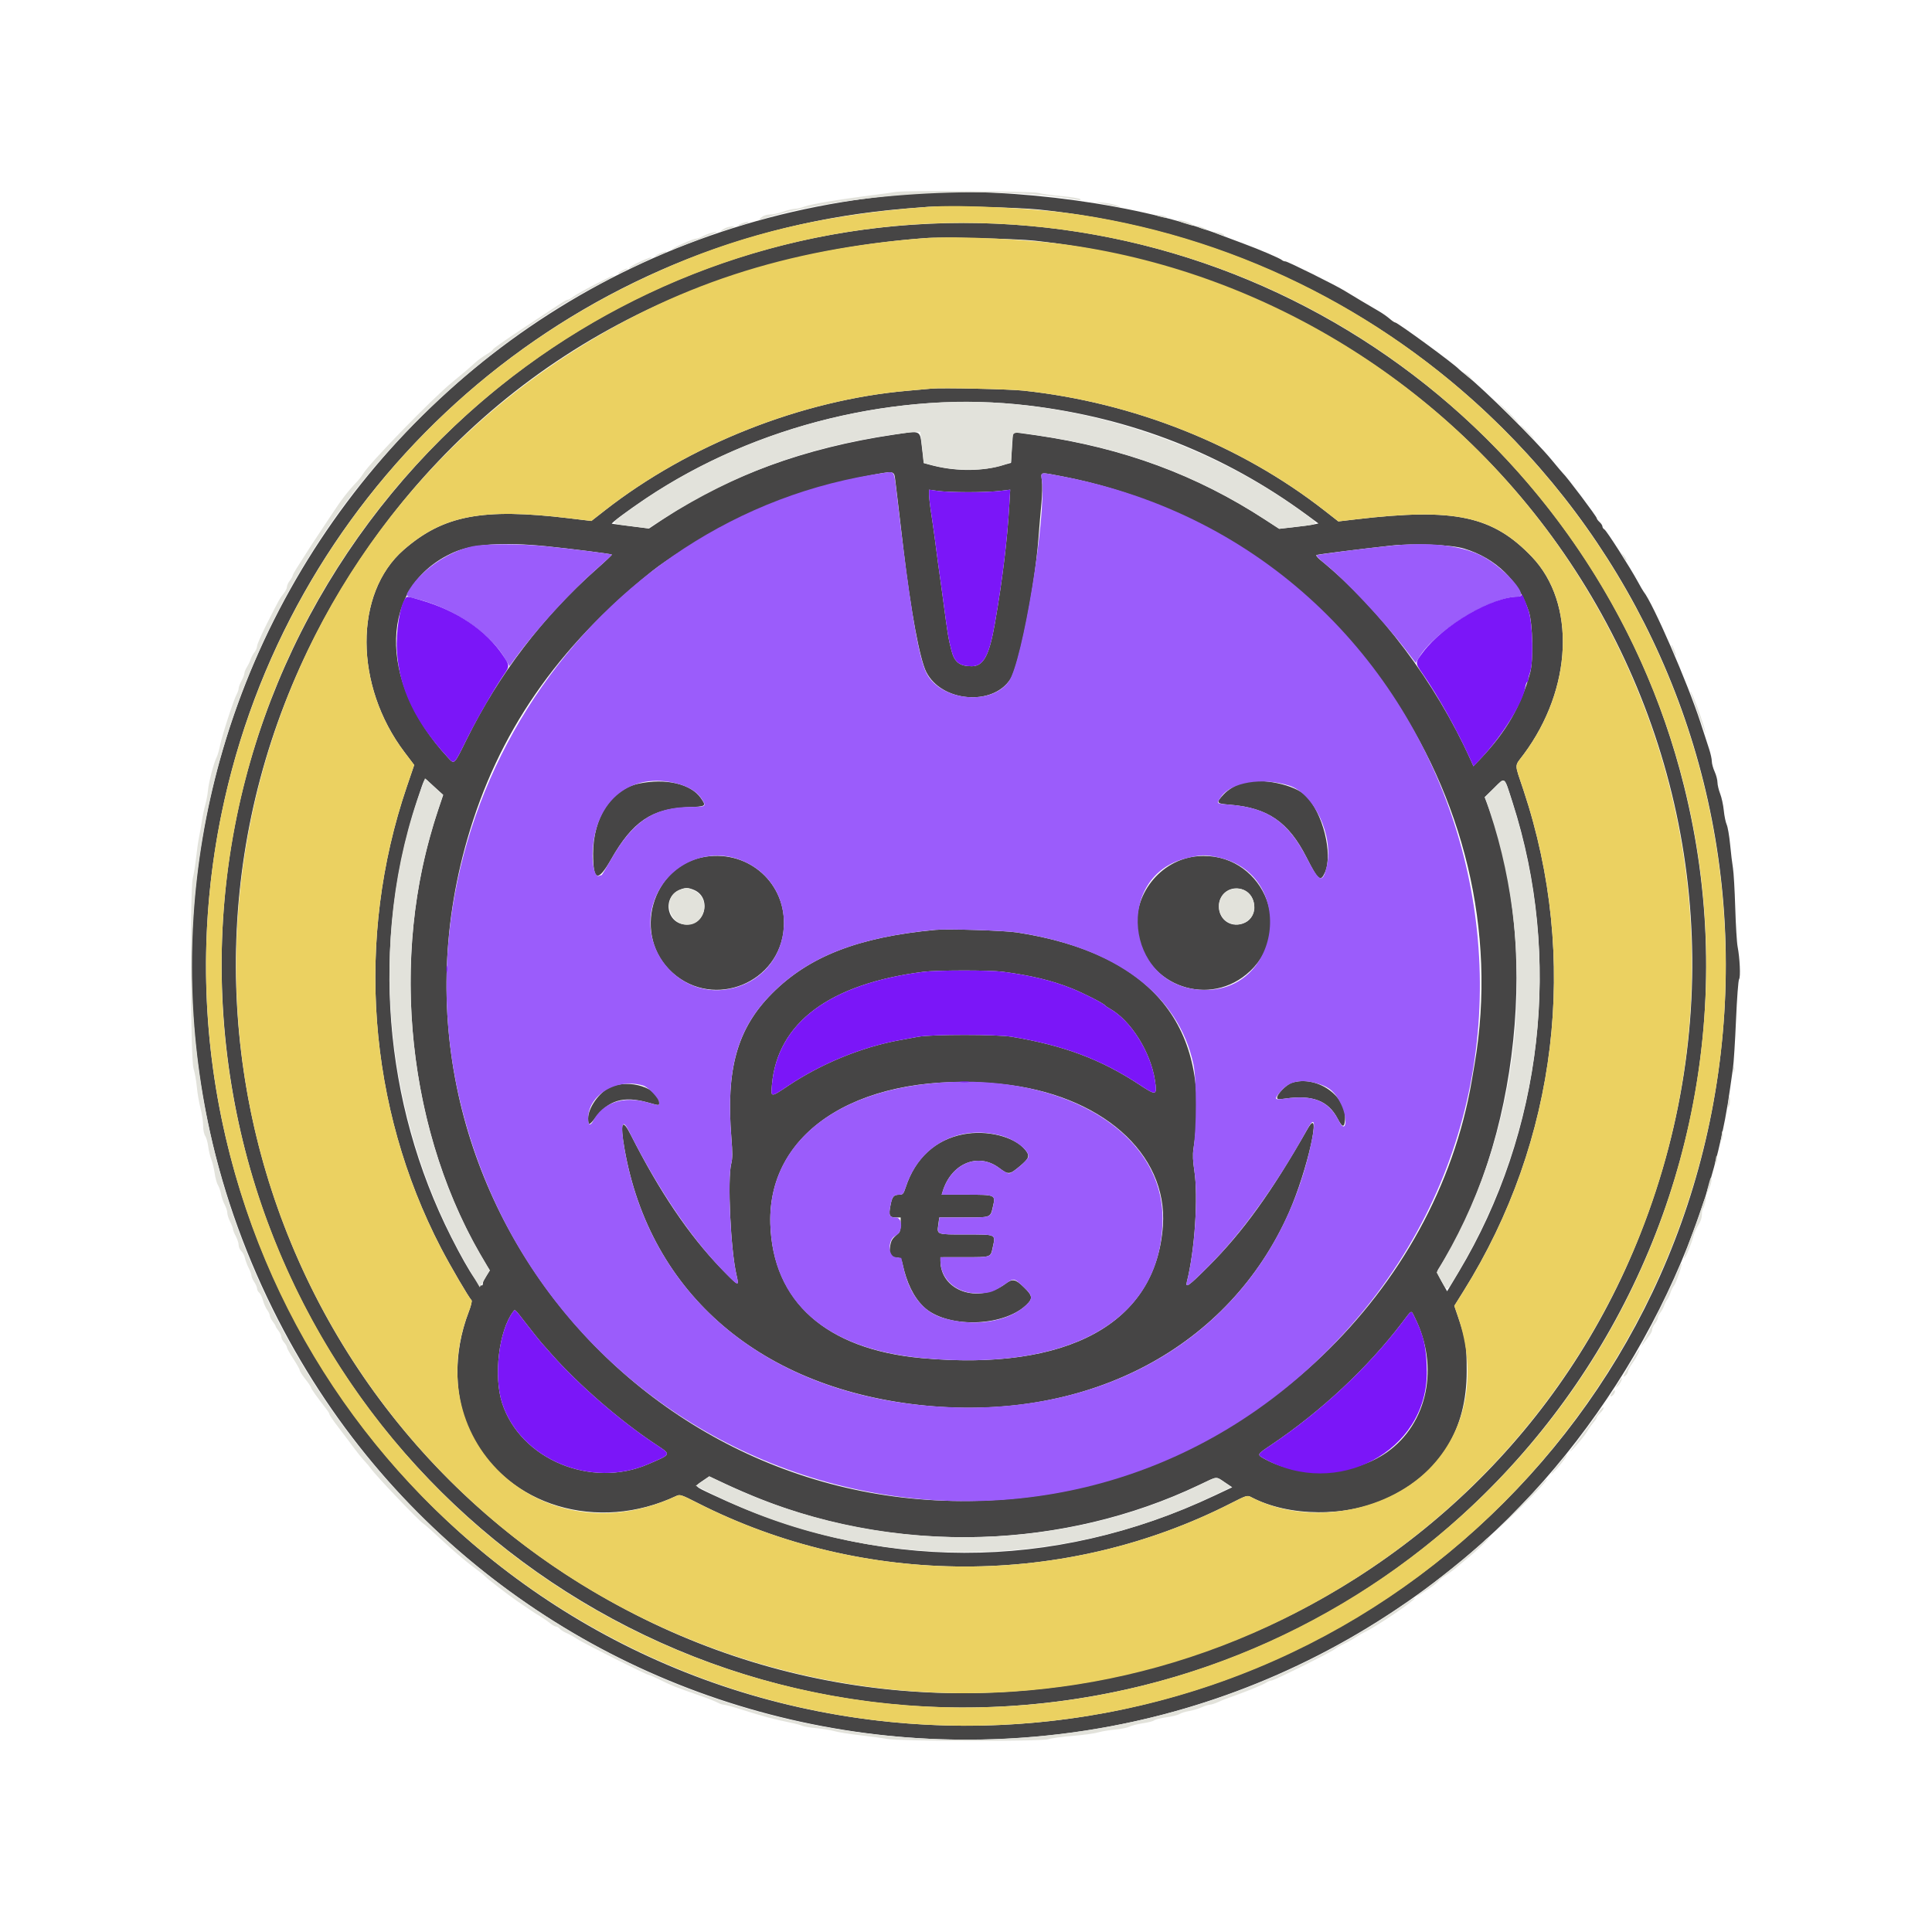 <svg id="svg" version="1.1" xmlns="http://www.w3.org/2000/svg" xmlns:xlink="http://www.w3.org/1999/xlink" width="400" height="400" viewBox="0, 0, 400,400"><g id="svgg"><path id="path0" d="M190.147 40.010 C 75.419 47.907,5.731 168.342,56.473 271.029 C 102.792 364.767,224.916 389.592,304.559 321.460 C 332.769 297.327,353.509 260.104,358.223 225.147 C 358.376 224.015,358.631 222.228,358.790 221.176 C 358.949 220.125,359.234 215.625,359.423 211.176 C 359.611 206.728,359.898 202.926,360.060 202.727 C 360.393 202.320,360.211 198.344,359.753 195.994 C 359.591 195.166,359.371 191.526,359.262 187.906 C 359.154 184.286,358.940 180.596,358.787 179.706 C 358.635 178.816,358.372 176.632,358.203 174.853 C 358.034 173.074,357.715 171.221,357.495 170.735 C 357.275 170.250,357.003 168.926,356.892 167.794 C 356.780 166.662,356.441 165.102,356.138 164.327 C 355.836 163.553,355.585 162.494,355.582 161.974 C 355.578 161.455,355.314 160.452,354.994 159.747 C 354.674 159.042,354.412 158.083,354.412 157.616 C 354.412 157.149,354.161 156.005,353.854 155.075 C 353.548 154.144,352.740 151.662,352.059 149.559 C 349.434 141.457,342.239 124.908,340.294 122.500 C 340.163 122.338,339.625 121.412,339.098 120.441 C 337.499 117.493,332.626 109.868,332.181 109.618 C 331.952 109.488,331.765 109.211,331.765 109.002 C 331.765 108.792,331.500 108.381,331.176 108.088 C 330.853 107.795,330.588 107.438,330.588 107.295 C 330.588 106.950,324.304 98.599,323.549 97.941 C 323.456 97.860,322.395 96.603,321.191 95.147 C 317.868 91.129,307.323 80.675,303.676 77.784 C 302.868 77.142,302.140 76.539,302.059 76.442 C 301.268 75.497,289.353 66.765,288.855 66.765 C 288.709 66.765,288.183 66.408,287.686 65.971 C 287.188 65.535,286.194 64.840,285.475 64.427 C 283.730 63.424,279.842 61.107,278.382 60.201 C 276.523 59.046,266.595 54.118,266.128 54.118 C 265.896 54.118,265.580 54.000,265.426 53.856 C 265.025 53.481,260.724 51.638,257.404 50.418 C 255.839 49.844,253.765 49.066,252.794 48.690 C 236.574 42.405,209.615 38.670,190.147 40.010 M215.000 43.375 C 304.887 52.626,368.340 133.306,355.712 222.290 C 343.529 308.136,263.763 367.924,177.710 355.712 C 88.220 343.012,27.655 256.897,45.901 168.298 C 59.276 103.350,112.119 53.633,177.710 44.285 C 182.097 43.660,185.838 43.281,192.206 42.817 C 195.635 42.568,210.748 42.937,215.000 43.375 M189.118 46.508 C 101.371 52.406,36.172 131.504,47.082 218.824 C 57.597 302.980,134.461 362.834,218.529 352.330 C 309.921 340.910,370.866 252.115,348.657 162.736 C 330.735 90.609,263.352 41.519,189.118 46.508 M214.265 49.835 C 314.708 60.837,376.372 161.869,339.676 255.315 C 307.698 336.746,211.763 373.871,133.314 335.171 C 51.267 294.696,23.646 192.229,74.281 116.176 C 100.693 76.507,141.928 53.002,191.618 49.291 C 194.973 49.040,210.390 49.411,214.265 49.835 M192.794 80.466 C 192.147 80.529,189.971 80.723,187.959 80.898 C 166.033 82.802,142.704 92.019,125.221 105.685 L 122.440 107.859 117.764 107.297 C 99.860 105.145,91.783 106.689,83.589 113.829 C 73.252 122.835,73.326 141.972,83.750 155.735 L 85.755 158.382 84.205 162.941 C 73.525 194.354,76.109 229.119,91.299 258.382 C 93.225 262.093,97.026 268.594,97.633 269.215 C 97.764 269.350,97.506 270.408,97.060 271.568 C 93.732 280.223,93.939 289.690,97.616 296.995 C 105.069 311.799,123.736 317.392,140.049 309.709 C 140.769 309.370,141.119 309.485,144.314 311.113 C 178.859 328.706,220.542 328.742,254.911 311.206 C 258.069 309.595,258.238 309.544,259.028 309.959 C 266.874 314.076,278.803 314.149,287.309 310.132 C 298.131 305.020,303.693 296.074,303.665 283.824 C 303.652 278.381,303.496 277.407,301.863 272.608 L 301.099 270.364 303.007 267.314 C 322.490 236.184,327.011 198.398,315.420 163.587 C 313.504 157.833,313.498 158.818,315.464 156.176 C 325.582 142.576,326.318 124.870,317.164 115.288 C 309.066 106.811,301.156 105.119,280.825 107.513 L 277.091 107.952 274.250 105.731 C 256.853 92.132,234.781 83.333,211.912 80.879 C 208.925 80.558,194.945 80.256,192.794 80.466 M212.941 83.958 C 234.259 86.498,253.430 94.031,270.532 106.587 L 272.975 108.381 272.002 108.583 C 271.467 108.694,269.640 108.945,267.941 109.140 L 264.853 109.494 261.828 107.529 C 247.658 98.324,232.630 92.780,214.718 90.148 C 212.055 89.757,209.838 89.475,209.792 89.522 C 209.745 89.569,209.620 91.010,209.516 92.724 L 209.325 95.841 206.942 96.487 C 202.581 97.668,197.251 97.554,192.322 96.175 L 191.262 95.878 190.893 92.771 C 190.443 88.973,190.791 89.143,185.178 89.973 C 166.545 92.727,150.638 98.563,137.081 107.616 L 134.376 109.423 130.644 108.958 C 128.591 108.702,126.807 108.467,126.679 108.434 C 126.414 108.366,130.182 105.557,133.676 103.219 C 156.542 87.915,186.023 80.751,212.941 83.958 M185.352 99.416 C 185.465 100.303,185.696 102.221,185.866 103.676 C 186.167 106.260,186.478 108.904,187.045 113.676 C 188.573 126.557,190.412 136.449,191.779 139.142 C 194.936 145.357,205.556 146.248,209.188 140.602 C 210.990 137.801,214.230 121.605,214.986 111.618 C 215.170 109.191,215.454 105.832,215.618 104.154 C 215.781 102.475,215.826 100.390,215.718 99.521 C 215.483 97.639,215.141 97.708,220.012 98.647 C 276.132 109.464,314.796 164.642,305.292 220.350 C 305.131 221.290,304.870 222.820,304.711 223.750 C 297.249 267.340,259.578 303.360,214.853 309.672 C 137.651 320.566,75.226 248.751,96.738 173.788 C 103.046 151.803,115.299 134.035,135.058 118.216 C 138.080 115.797,144.747 111.631,150.924 108.302 C 158.214 104.373,169.791 100.414,179.412 98.560 C 185.311 97.423,185.095 97.392,185.352 99.416 M200.441 101.901 C 202.868 101.903,205.820 101.787,207.002 101.643 L 209.151 101.383 208.975 104.442 C 208.558 111.731,207.570 119.893,206.025 128.824 C 204.836 135.701,203.644 137.941,201.176 137.941 C 198.693 137.941,197.610 137.105,196.994 134.713 C 196.343 132.185,196.198 131.306,195.295 124.412 C 195.157 123.360,194.892 121.441,194.706 120.147 C 194.357 117.719,194.082 115.681,193.557 111.618 C 193.390 110.324,193.051 107.953,192.803 106.349 C 192.555 104.746,192.353 102.973,192.353 102.410 L 192.353 101.387 194.191 101.643 C 195.202 101.783,198.015 101.900,200.441 101.901 M113.088 113.092 C 118.199 113.606,126.528 114.665,126.684 114.821 C 126.742 114.879,125.361 116.188,123.616 117.729 C 112.415 127.615,103.269 139.599,96.578 153.159 C 93.982 158.418,94.096 158.308,92.754 156.863 C 77.953 140.918,78.507 121.161,93.946 114.359 C 97.890 112.622,104.236 112.202,113.088 113.092 M303.127 113.579 C 309.685 115.564,314.438 120.188,316.529 126.618 C 317.342 129.118,317.507 136.690,316.805 139.265 C 314.928 146.146,311.837 151.521,306.583 157.038 L 305.062 158.634 304.407 157.185 C 297.234 141.332,285.683 125.971,273.430 115.987 C 272.809 115.481,272.411 115.000,272.547 114.917 C 272.767 114.783,281.208 113.716,287.941 112.971 C 292.692 112.445,300.400 112.754,303.127 113.579 M90.665 163.574 L 91.772 164.570 90.726 167.652 C 80.369 198.189,84.317 235.117,100.815 262.026 L 101.426 263.023 100.713 264.153 C 100.321 264.774,100.000 265.401,100.000 265.546 C 100.000 267.708,97.369 263.942,93.412 256.116 C 79.324 228.256,76.746 195.319,86.344 165.833 C 88.019 160.691,87.843 160.977,88.782 161.853 C 89.209 162.252,90.057 163.026,90.665 163.574 M313.175 166.176 C 323.526 198.352,319.397 234.346,302.032 263.308 L 299.608 267.352 298.502 265.367 C 297.520 263.604,297.441 263.314,297.790 262.770 C 314.635 236.571,318.950 194.890,307.795 166.127 L 307.377 165.048 309.348 163.125 C 311.700 160.830,311.370 160.567,313.175 166.176 M132.206 162.254 C 126.558 163.464,122.794 169.272,122.794 176.778 C 122.794 182.439,123.781 182.730,126.541 177.882 C 130.972 170.100,134.922 167.425,142.426 167.125 C 146.241 166.972,146.287 166.939,145.094 165.218 C 143.057 162.278,137.769 161.062,132.206 162.254 M257.500 162.021 C 256.035 162.412,254.318 163.421,253.351 164.460 C 251.694 166.241,251.778 166.379,254.654 166.608 C 262.472 167.232,266.783 170.196,270.487 177.493 C 272.920 182.286,273.405 182.685,274.314 180.642 C 276.014 176.822,273.877 168.255,270.346 164.734 C 268.069 162.463,261.249 161.023,257.500 162.021 M146.124 177.368 C 134.900 179.066,130.713 193.826,139.293 201.446 C 147.869 209.061,161.549 203.448,162.281 192.014 C 162.859 182.990,155.150 176.003,146.124 177.368 M247.941 177.273 C 240.188 177.938,234.338 185.410,235.536 193.119 C 237.272 204.282,250.617 208.828,258.829 201.052 C 268.334 192.053,261.052 176.148,247.941 177.273 M143.679 184.247 C 147.117 185.683,146.327 190.967,142.612 191.385 C 138.183 191.884,136.730 185.810,140.883 184.154 C 141.918 183.741,142.517 183.761,143.679 184.247 M257.503 184.247 C 260.279 185.407,260.445 189.752,257.763 191.025 C 255.094 192.291,252.353 190.579,252.353 187.647 C 252.353 184.900,254.955 183.182,257.503 184.247 M193.676 192.521 C 177.709 194.017,167.484 197.997,159.830 205.695 C 152.632 212.934,150.264 221.360,151.427 235.588 C 151.673 238.590,151.667 239.882,151.405 240.882 C 150.579 244.038,151.268 258.803,152.483 263.968 C 153.069 266.460,152.961 266.415,149.309 262.633 C 142.647 255.735,136.571 246.745,130.588 234.935 C 128.788 231.381,128.338 232.362,129.286 237.778 C 134.575 268.020,157.736 287.762,191.756 291.030 C 225.611 294.281,254.548 278.869,266.859 251.029 C 270.702 242.339,273.842 228.227,270.705 233.743 C 263.265 246.828,257.363 255.018,250.251 262.132 C 246.102 266.282,245.362 266.812,245.731 265.368 C 247.355 259.009,248.107 247.776,247.271 242.353 C 246.977 240.445,246.919 239.046,247.087 237.941 C 250.953 212.584,238.612 197.410,210.588 193.060 C 207.946 192.650,196.274 192.278,193.676 192.521 M207.562 201.181 C 213.438 201.945,217.762 202.989,221.874 204.634 C 224.387 205.640,228.476 207.726,228.814 208.175 C 228.900 208.289,229.344 208.591,229.800 208.846 C 234.108 211.257,238.228 217.806,239.114 223.653 C 239.601 226.866,239.446 226.908,235.866 224.548 C 227.948 219.327,220.240 216.442,209.412 214.645 C 206.402 214.145,192.882 214.147,190.147 214.647 C 189.015 214.854,187.294 215.167,186.324 215.343 C 178.477 216.765,170.133 220.167,163.280 224.736 C 159.472 227.275,159.578 227.282,159.829 224.509 C 160.988 211.717,171.775 203.697,191.176 201.201 C 193.944 200.845,204.878 200.831,207.562 201.181 M207.320 224.434 C 227.892 226.548,241.808 238.755,240.764 253.770 C 239.358 273.989,221.106 283.982,190.713 281.174 C 171.057 279.357,159.964 269.480,159.486 253.371 C 158.901 233.672,178.985 221.522,207.320 224.434 M267.421 224.192 C 266.362 224.531,264.412 226.499,264.412 227.228 C 264.412 227.622,264.660 227.654,266.103 227.448 C 271.751 226.640,275.000 227.888,276.945 231.609 C 277.933 233.499,278.346 233.543,278.475 231.772 C 278.833 226.854,272.552 222.547,267.421 224.192 M126.312 225.108 C 124.020 226.175,121.765 229.375,121.765 231.559 C 121.765 233.056,122.026 233.044,123.195 231.494 C 125.996 227.784,129.078 226.859,134.046 228.235 C 136.615 228.947,136.471 228.944,136.471 228.288 C 136.471 225.268,130.190 223.302,126.312 225.108 M199.486 234.834 C 193.685 235.932,189.493 239.776,187.517 245.809 C 187.076 247.157,186.912 247.354,186.226 247.357 C 185.020 247.364,184.736 247.691,184.376 249.486 C 183.946 251.627,184.123 252.059,185.432 252.059 L 186.471 252.059 186.471 253.518 C 186.471 254.487,186.316 255.104,186.008 255.356 C 184.677 256.449,184.462 256.803,184.265 258.231 C 184.024 259.982,184.170 260.216,185.579 260.347 C 186.506 260.433,186.622 260.548,186.852 261.618 C 187.703 265.579,189.143 268.531,191.198 270.526 C 195.804 275.000,207.567 274.818,212.466 270.198 C 213.890 268.855,213.815 268.275,211.985 266.503 C 210.231 264.803,209.648 264.688,208.219 265.758 C 202.528 270.017,194.706 267.274,194.706 261.018 L 194.706 260.294 199.632 260.290 C 205.299 260.284,205.071 260.365,205.543 258.212 C 206.138 255.492,206.342 255.588,199.986 255.588 C 193.814 255.588,193.974 255.646,194.267 253.516 L 194.467 252.059 199.550 252.059 C 205.258 252.059,205.024 252.148,205.581 249.773 C 206.147 247.355,206.142 247.353,200.091 247.353 L 194.960 247.353 195.162 246.691 C 196.943 240.860,202.505 238.537,206.856 241.806 C 208.788 243.258,209.003 243.240,211.151 241.445 C 213.138 239.785,213.290 239.283,212.201 237.989 C 209.939 235.300,204.350 233.914,199.486 234.834 M109.058 274.191 C 110.344 275.849,111.689 277.537,112.046 277.941 C 112.403 278.346,113.399 279.471,114.260 280.441 C 119.852 286.751,128.510 294.250,135.662 298.976 C 139.054 301.218,139.125 301.017,134.180 303.150 C 122.400 308.231,107.812 302.162,103.988 290.588 C 102.134 284.977,103.270 275.461,106.262 271.544 C 106.653 271.032,106.482 270.869,109.058 274.191 M292.892 272.721 C 298.044 282.916,295.602 294.740,287.115 300.694 C 280.131 305.592,269.120 306.150,261.691 301.981 C 260.211 301.151,260.211 301.151,263.219 299.129 C 273.488 292.224,283.177 283.173,290.260 273.869 C 292.408 271.047,292.112 271.176,292.892 272.721 M157.630 310.432 C 186.465 321.840,220.291 320.736,248.205 307.475 C 252.176 305.588,251.717 305.637,253.600 306.904 L 255.117 307.927 251.603 309.585 C 217.839 325.518,181.452 325.458,147.426 309.415 C 143.620 307.620,143.729 307.779,145.484 306.577 L 146.831 305.654 150.237 307.254 C 152.110 308.134,155.437 309.565,157.630 310.432 " stroke="none" fill="#464545" fill-rule="evenodd"></path><path id="path1" d="M192.206 42.817 C 168.580 44.538,150.633 49.140,131.617 58.355 C 66.658 89.831,31.378 161.180,45.901 231.702 C 62.665 313.103,139.902 367.404,222.290 355.712 C 308.136 343.529,367.924 263.763,355.712 177.710 C 345.982 109.152,292.065 54.793,223.529 44.444 C 214.797 43.125,199.142 42.312,192.206 42.817 M209.265 46.478 C 305.078 52.822,371.768 143.960,348.657 236.970 C 329.940 312.296,257.596 361.952,180.588 352.330 C 89.197 340.910,28.252 252.115,50.461 162.736 C 68.309 90.907,135.655 41.603,209.265 46.478 M191.618 49.291 C 162.850 51.439,139.430 59.124,117.059 73.757 C 47.474 119.272,27.937 212.750,73.463 282.353 C 115.035 345.911,197.904 368.667,265.804 335.171 C 347.851 294.696,375.472 192.229,324.836 116.176 C 301.321 80.857,263.327 56.776,221.618 50.754 C 213.214 49.540,198.129 48.805,191.618 49.291 M211.912 80.879 C 234.781 83.333,256.853 92.132,274.250 105.731 L 277.091 107.952 280.825 107.513 C 301.156 105.119,309.066 106.811,317.164 115.288 C 326.318 124.870,325.582 142.576,315.464 156.176 C 313.498 158.818,313.504 157.833,315.420 163.587 C 327.011 198.398,322.490 236.184,303.007 267.314 L 301.099 270.364 301.863 272.608 C 305.917 284.524,303.633 296.378,295.767 304.244 C 286.645 313.366,270.350 315.900,259.028 309.959 C 258.238 309.544,258.069 309.595,254.911 311.206 C 220.542 328.742,178.859 328.706,144.314 311.113 C 141.119 309.485,140.769 309.370,140.049 309.709 C 113.006 322.445,86.528 298.953,97.060 271.568 C 97.506 270.408,97.764 269.350,97.633 269.215 C 97.026 268.594,93.225 262.093,91.299 258.382 C 76.109 229.119,73.525 194.354,84.205 162.941 L 85.755 158.382 83.750 155.735 C 73.326 141.972,73.252 122.835,83.589 113.829 C 91.783 106.689,99.860 105.145,117.764 107.297 L 122.440 107.859 125.221 105.685 C 142.704 92.019,166.033 82.802,187.959 80.898 C 189.971 80.723,192.147 80.529,192.794 80.466 C 194.945 80.256,208.925 80.558,211.912 80.879 " stroke="none" fill="#ebd161" fill-rule="evenodd"></path><path id="path2" d="M183.382 97.852 C 121.951 106.374,80.094 169.465,95.737 229.961 C 116.504 310.276,216.326 338.027,274.728 279.720 C 335.715 218.833,303.896 114.344,219.559 98.548 C 215.206 97.733,215.477 97.674,215.704 99.384 C 216.685 106.777,211.687 137.177,208.846 141.099 C 205.038 146.356,194.170 144.982,191.611 138.921 C 189.951 134.990,188.284 124.706,185.661 102.210 C 185.109 97.476,185.175 97.603,183.382 97.852 M97.875 113.096 C 93.103 114.046,87.448 117.832,84.951 121.749 C 83.859 123.463,83.817 123.382,86.103 123.956 C 94.141 125.972,101.576 131.054,104.806 136.740 L 105.482 137.931 106.931 135.951 C 111.225 130.079,118.033 122.642,123.616 117.724 C 125.361 116.186,126.742 114.879,126.684 114.821 C 126.526 114.663,118.161 113.611,112.974 113.096 C 107.530 112.556,100.588 112.556,97.875 113.096 M288.382 112.948 C 282.977 113.480,272.787 114.781,272.583 114.966 C 272.467 115.071,273.192 115.816,274.194 116.622 C 278.563 120.138,286.504 128.587,291.072 134.582 L 293.107 137.252 293.833 136.052 C 297.170 130.539,308.639 123.529,314.326 123.529 C 316.579 123.529,312.087 118.206,307.569 115.521 C 303.391 113.040,296.648 112.135,288.382 112.948 M140.159 162.221 C 142.468 162.822,144.234 163.887,145.143 165.226 C 146.320 166.957,146.214 167.059,143.250 167.059 C 135.467 167.059,131.098 169.897,126.520 177.925 C 125.500 179.713,124.619 181.176,124.562 181.176 C 124.506 181.176,124.265 181.251,124.026 181.343 C 123.175 181.670,122.548 179.161,122.717 176.103 C 123.296 165.633,130.683 159.754,140.159 162.221 M266.891 162.647 C 272.028 164.272,276.139 173.005,274.714 179.265 C 273.860 183.016,273.205 182.756,270.545 177.609 C 266.670 170.112,262.509 167.235,254.632 166.607 C 251.727 166.375,251.798 166.438,252.806 164.982 C 254.918 161.935,261.297 160.878,266.891 162.647 M153.156 177.992 C 165.992 182.794,165.095 201.113,151.855 204.561 C 140.537 207.509,130.883 195.468,136.108 184.922 C 139.262 178.558,146.646 175.556,153.156 177.992 M252.097 177.482 C 268.804 181.024,265.227 206.299,248.216 204.907 C 232.940 203.658,230.783 181.320,245.588 177.696 C 248.615 176.955,249.477 176.927,252.097 177.482 M210.588 193.052 C 231.003 196.176,243.990 205.894,247.088 220.365 C 247.760 223.503,247.760 233.531,247.087 237.941 C 246.919 239.046,246.977 240.444,247.272 242.353 C 248.114 247.817,247.368 258.957,245.731 265.368 C 245.356 266.837,246.143 266.265,250.395 261.981 C 257.293 255.031,264.451 245.059,270.767 233.603 C 272.353 230.726,272.461 232.704,271.041 238.602 C 263.004 271.958,234.391 292.534,197.647 291.380 C 160.883 290.227,134.820 269.798,129.283 237.794 C 128.438 232.909,128.792 231.361,130.139 234.049 C 136.561 246.865,143.892 257.511,151.136 264.541 C 152.927 266.279,153.018 266.241,152.479 263.968 C 151.266 258.851,150.573 244.074,151.396 240.882 C 151.651 239.896,151.657 238.547,151.422 235.588 C 150.280 221.224,152.604 212.963,159.830 205.695 C 167.431 198.050,177.539 194.083,193.382 192.527 C 195.915 192.278,207.927 192.645,210.588 193.052 M273.024 224.413 C 275.317 225.122,276.494 226.198,277.683 228.676 C 279.100 231.633,278.684 234.975,277.250 232.146 C 275.103 227.908,271.986 226.616,265.956 227.464 C 263.764 227.773,263.699 227.617,265.277 225.824 C 267.085 223.770,269.511 223.328,273.024 224.413 M133.155 224.753 C 134.237 225.081,136.471 227.455,136.471 228.277 C 136.471 228.945,136.618 228.948,134.046 228.235 C 128.988 226.834,124.765 228.295,122.755 232.142 C 122.217 233.173,121.765 232.921,121.765 231.591 C 121.765 226.688,127.729 223.108,133.155 224.753 M191.570 224.439 C 171.249 226.808,159.024 237.831,159.486 253.371 C 159.970 269.699,171.021 279.374,191.278 281.208 C 221.881 283.979,240.502 273.162,240.697 252.500 C 240.872 233.876,218.795 221.266,191.570 224.439 M207.235 235.115 C 210.031 235.854,212.941 238.052,212.941 239.424 C 212.941 240.075,209.627 242.941,208.874 242.941 C 208.595 242.941,207.689 242.432,206.860 241.809 C 202.515 238.545,196.940 240.871,195.162 246.691 L 194.960 247.353 200.091 247.353 C 206.117 247.353,206.120 247.354,205.607 249.748 C 205.096 252.131,205.284 252.059,199.561 252.059 L 194.488 252.059 194.291 253.539 C 194.011 255.649,193.842 255.588,199.986 255.588 C 206.339 255.588,206.127 255.488,205.564 258.213 C 205.122 260.355,205.324 260.284,199.632 260.290 L 194.706 260.294 194.706 261.018 C 194.706 264.867,198.038 267.810,202.353 267.772 C 205.038 267.749,205.665 267.531,208.338 265.692 C 209.953 264.582,209.940 264.579,212.034 266.564 C 213.846 268.281,213.897 268.869,212.359 270.289 C 208.578 273.779,201.322 274.813,194.961 272.767 C 191.079 271.518,188.309 267.953,187.100 262.647 L 186.597 260.441 185.431 260.294 C 183.794 260.088,183.789 256.582,185.424 255.836 C 186.950 255.142,186.956 252.059,185.432 252.059 C 184.123 252.059,183.946 251.627,184.376 249.486 C 184.736 247.691,185.020 247.364,186.226 247.357 C 186.912 247.354,187.076 247.157,187.517 245.809 C 190.360 237.129,198.387 232.776,207.235 235.115 " stroke="none" fill="#9b5cfb" fill-rule="evenodd"></path><path id="path3" d="M185.441 39.737 C 184.632 39.871,182.846 40.122,181.471 40.294 C 174.153 41.211,167.911 42.243,166.618 42.749 C 165.971 43.002,165.074 43.215,164.625 43.222 C 164.176 43.229,163.056 43.500,162.135 43.824 C 161.215 44.147,159.975 44.412,159.381 44.412 C 158.704 44.412,158.041 44.641,157.606 45.025 C 157.054 45.512,157.024 45.602,157.458 45.463 C 174.317 40.076,204.667 38.175,222.941 41.362 C 223.655 41.487,223.880 41.447,223.676 41.233 C 223.515 41.064,221.728 40.774,219.706 40.591 C 217.684 40.407,215.566 40.116,215.000 39.943 C 213.743 39.560,187.604 39.378,185.441 39.737 M228.971 42.338 C 232.097 43.008,232.603 43.045,231.100 42.493 C 230.491 42.270,229.168 42.016,228.158 41.928 C 226.419 41.778,226.461 41.799,228.971 42.338 M239.265 44.539 C 240.104 44.917,241.836 45.248,241.567 44.979 C 241.405 44.817,240.755 44.622,240.122 44.545 C 239.489 44.469,239.103 44.466,239.265 44.539 M245.147 46.188 C 247.411 46.917,247.847 46.909,246.218 46.170 C 245.513 45.850,244.586 45.595,244.159 45.604 C 243.634 45.615,243.953 45.804,245.147 46.188 M153.382 46.334 C 152.249 46.853,153.059 46.845,154.412 46.324 C 155.056 46.076,155.221 45.928,154.853 45.929 C 154.529 45.929,153.868 46.112,153.382 46.334 M150.891 46.981 C 150.491 47.056,149.895 47.315,149.567 47.556 C 148.990 47.981,148.994 47.989,149.706 47.779 C 152.160 47.057,152.805 46.623,150.891 46.981 M248.529 47.206 C 249.872 47.723,250.401 47.715,249.265 47.195 C 248.779 46.973,248.184 46.795,247.941 46.800 C 247.699 46.805,247.963 46.988,248.529 47.206 M147.206 48.227 C 146.721 48.352,145.926 48.668,145.441 48.931 C 144.956 49.193,144.344 49.409,144.081 49.410 C 143.516 49.412,139.118 51.377,139.118 51.628 C 139.118 51.722,139.256 51.714,139.425 51.609 C 139.594 51.505,141.811 50.641,144.352 49.690 C 148.588 48.104,149.488 47.643,147.206 48.227 M252.059 48.363 C 253.289 48.860,253.762 48.932,253.368 48.560 C 253.214 48.416,252.625 48.218,252.059 48.122 L 251.029 47.946 252.059 48.363 M136.544 52.497 C 136.018 52.726,135.588 52.979,135.588 53.059 C 135.588 53.200,137.668 52.411,137.917 52.175 C 138.174 51.931,137.461 52.099,136.544 52.497 M132.706 54.082 C 131.052 54.822,129.860 55.588,130.360 55.588 C 130.462 55.588,131.639 55.059,132.977 54.412 C 135.739 53.076,135.527 52.818,132.706 54.082 M128.750 56.051 C 127.610 56.669,127.739 56.883,128.897 56.294 C 130.006 55.730,130.202 55.584,129.828 55.600 C 129.680 55.606,129.195 55.809,128.750 56.051 M123.032 58.961 C 121.060 59.979,119.090 61.092,118.654 61.435 C 118.219 61.778,117.721 62.059,117.550 62.059 C 117.378 62.059,116.767 62.372,116.192 62.754 C 115.617 63.137,112.202 65.389,108.603 67.760 C 105.004 70.131,102.059 72.188,102.059 72.331 C 102.059 72.474,101.460 72.942,100.729 73.370 C 99.998 73.799,98.936 74.573,98.370 75.090 C 97.049 76.296,95.545 77.579,93.585 79.172 C 89.594 82.415,76.637 95.729,75.176 98.088 C 74.875 98.574,74.315 99.301,73.931 99.706 C 72.013 101.727,70.654 103.487,68.669 106.523 C 67.471 108.355,66.083 110.449,65.585 111.176 C 65.086 111.904,64.138 113.360,63.477 114.412 C 62.816 115.463,61.896 116.909,61.432 117.624 C 60.968 118.339,60.588 119.046,60.588 119.195 C 60.588 119.344,60.324 119.803,60.000 120.214 C 59.676 120.625,59.412 121.198,59.412 121.488 C 59.412 121.777,59.114 122.388,58.750 122.846 C 57.920 123.890,57.787 124.130,55.288 129.069 C 54.159 131.300,53.235 133.397,53.235 133.729 C 53.235 134.061,52.989 134.648,52.688 135.034 C 52.386 135.420,52.039 136.057,51.915 136.450 C 51.792 136.844,51.444 137.572,51.141 138.068 C 50.838 138.564,50.590 139.171,50.589 139.416 C 50.589 139.661,50.324 140.356,50.000 140.959 C 49.676 141.563,49.412 142.268,49.412 142.527 C 49.412 142.786,49.220 143.349,48.985 143.778 C 48.356 144.929,45.987 152.222,45.579 154.265 C 45.386 155.235,45.059 156.360,44.853 156.765 C 44.263 157.924,43.233 161.856,43.068 163.579 C 42.985 164.441,42.732 165.809,42.504 166.618 C 42.277 167.426,41.959 168.949,41.797 170.000 C 41.635 171.051,41.365 172.574,41.197 173.382 C 41.029 174.191,40.756 176.110,40.592 177.647 C 40.427 179.184,40.127 181.037,39.926 181.765 C 39.299 184.027,39.417 219.061,40.059 221.176 C 40.329 222.066,40.638 223.787,40.747 225.000 C 40.855 226.213,41.195 228.190,41.501 229.394 C 41.808 230.597,42.059 232.255,42.059 233.078 C 42.059 233.907,42.248 234.846,42.484 235.181 C 42.717 235.515,42.999 236.504,43.110 237.379 C 43.221 238.254,43.504 239.434,43.739 240.000 C 43.975 240.566,44.289 241.862,44.437 242.879 C 44.585 243.896,44.895 245.021,45.126 245.379 C 45.356 245.737,45.640 246.559,45.757 247.206 C 45.873 247.853,46.214 248.844,46.514 249.407 C 46.814 249.971,47.059 250.737,47.059 251.110 C 47.059 251.483,47.324 252.307,47.647 252.941 C 47.971 253.575,48.235 254.267,48.235 254.478 C 48.235 254.689,48.500 255.356,48.824 255.959 C 49.147 256.563,49.412 257.383,49.412 257.782 C 49.412 258.180,49.661 258.743,49.966 259.033 C 50.270 259.322,50.609 259.976,50.718 260.486 C 50.827 260.996,51.174 261.917,51.488 262.533 C 51.802 263.150,52.060 263.857,52.061 264.106 C 52.062 264.355,52.326 264.956,52.647 265.441 C 52.968 265.926,53.232 266.539,53.233 266.802 C 53.234 267.066,53.433 267.445,53.674 267.645 C 53.916 267.846,54.260 268.556,54.440 269.223 C 54.620 269.890,55.018 270.788,55.325 271.219 C 55.631 271.650,55.882 272.196,55.882 272.432 C 55.882 272.669,56.147 273.198,56.471 273.610 C 56.794 274.021,57.059 274.448,57.059 274.559 C 57.059 274.670,57.324 275.097,57.647 275.508 C 57.971 275.919,58.235 276.482,58.235 276.759 C 58.235 277.036,58.500 277.568,58.824 277.941 C 59.147 278.314,59.412 278.778,59.412 278.972 C 59.412 279.166,60.007 280.231,60.735 281.340 C 61.463 282.448,62.059 283.515,62.059 283.710 C 62.059 283.905,62.588 284.735,63.235 285.553 C 63.882 286.372,64.412 287.162,64.412 287.309 C 64.412 287.542,65.599 289.204,67.627 291.811 C 67.962 292.241,68.235 292.717,68.235 292.867 C 68.235 293.018,69.091 294.255,70.137 295.615 C 71.184 296.975,72.606 298.861,73.299 299.806 C 73.992 300.751,74.956 301.941,75.441 302.451 C 75.926 302.961,76.542 303.694,76.810 304.080 C 77.824 305.541,86.877 315.030,87.680 315.473 C 87.941 315.617,89.728 317.213,91.651 319.018 C 93.574 320.824,96.272 323.137,97.647 324.158 C 99.022 325.178,100.279 326.173,100.441 326.367 C 100.813 326.814,105.098 330.128,106.967 331.415 C 109.931 333.455,110.479 333.819,111.765 334.601 C 112.493 335.043,113.462 335.711,113.920 336.085 C 114.377 336.459,114.923 336.765,115.134 336.765 C 115.344 336.765,115.687 336.971,115.896 337.223 C 116.106 337.475,116.728 337.869,117.279 338.100 C 117.830 338.330,118.833 338.889,119.508 339.341 C 120.877 340.258,133.842 346.765,134.302 346.765 C 134.463 346.765,135.579 347.255,136.782 347.854 C 139.111 349.013,139.851 349.306,144.706 350.993 C 146.404 351.584,148.145 352.263,148.575 352.504 C 149.004 352.744,149.588 352.941,149.873 352.941 C 150.157 352.941,151.990 353.451,153.945 354.075 C 157.806 355.306,160.507 356.024,163.614 356.649 C 164.712 356.869,165.837 357.168,166.114 357.313 C 166.391 357.457,167.666 357.671,168.948 357.788 C 170.230 357.905,171.951 358.190,172.772 358.420 C 173.593 358.651,175.985 359.032,178.088 359.267 C 180.191 359.502,182.706 359.848,183.676 360.036 C 186.236 360.531,215.651 360.573,217.059 360.083 C 217.625 359.887,219.875 359.579,222.059 359.401 C 224.243 359.222,226.625 358.897,227.353 358.679 C 228.081 358.462,229.663 358.196,230.869 358.089 C 232.076 357.981,233.425 357.706,233.867 357.477 C 234.310 357.249,235.549 356.937,236.621 356.785 C 237.693 356.633,238.751 356.358,238.973 356.174 C 239.196 355.990,240.331 355.707,241.496 355.545 C 242.661 355.384,243.893 355.075,244.234 354.860 C 244.574 354.645,245.449 354.375,246.176 354.260 C 246.904 354.146,248.055 353.802,248.734 353.497 C 249.412 353.191,250.198 352.941,250.479 352.941 C 250.761 352.941,251.529 352.700,252.187 352.405 C 253.307 351.903,253.834 351.699,256.250 350.834 C 258.677 349.965,261.671 348.712,262.198 348.345 C 262.517 348.123,262.988 347.941,263.244 347.941 C 263.783 347.941,275.668 342.038,276.413 341.400 C 276.687 341.165,277.537 340.678,278.301 340.317 C 279.064 339.957,280.165 339.339,280.746 338.944 C 281.327 338.550,282.224 338.035,282.739 337.799 C 284.885 336.819,292.941 331.345,292.941 330.867 C 292.941 330.714,291.717 331.434,290.221 332.468 C 241.884 365.874,176.447 369.375,124.422 341.340 C 40.571 296.153,14.157 189.585,67.156 110.307 C 81.071 89.494,103.089 69.613,124.296 58.714 C 126.551 57.555,127.353 57.057,126.912 57.089 C 126.750 57.101,125.004 57.944,123.032 58.961 M303.088 77.248 C 304.586 78.577,305.137 78.964,304.560 78.282 C 304.239 77.903,303.711 77.456,303.386 77.290 C 303.060 77.123,302.926 77.104,303.088 77.248 M311.612 84.936 C 313.064 86.427,314.301 87.647,314.361 87.647 C 314.595 87.647,312.698 85.647,310.882 83.980 C 309.487 82.699,309.684 82.957,311.612 84.936 M192.941 83.412 C 170.232 84.981,148.698 92.504,131.166 104.996 C 126.027 108.658,126.084 108.335,130.471 108.911 L 134.200 109.401 137.615 107.249 C 152.344 97.963,166.918 92.619,184.597 90.022 C 186.883 89.686,189.148 89.412,189.632 89.412 L 190.511 89.412 190.844 92.005 C 191.027 93.432,191.176 94.887,191.176 95.241 C 191.176 95.594,191.226 95.882,191.286 95.882 C 191.347 95.882,192.439 96.151,193.713 96.479 C 198.333 97.668,204.978 97.471,208.394 96.043 L 209.319 95.657 209.502 92.642 C 209.727 88.952,208.996 89.281,215.024 90.165 C 232.729 92.763,247.778 98.349,261.898 107.566 L 264.825 109.477 268.025 109.108 C 273.577 108.469,273.464 108.774,269.264 105.735 C 247.672 90.113,218.682 81.634,192.941 83.412 M316.029 89.412 C 316.826 90.221,317.544 90.882,317.625 90.882 C 317.706 90.882,317.120 90.221,316.324 89.412 C 315.527 88.603,314.809 87.941,314.728 87.941 C 314.647 87.941,315.233 88.603,316.029 89.412 M335.856 114.853 C 336.366 115.851,336.755 116.339,336.760 115.988 C 336.763 115.804,336.493 115.341,336.160 114.959 C 335.685 114.413,335.619 114.391,335.856 114.853 M346.393 134.709 C 346.648 135.358,346.910 135.835,346.975 135.770 C 347.116 135.629,346.267 133.529,346.068 133.529 C 345.992 133.529,346.138 134.060,346.393 134.709 M350.002 143.250 C 350.003 143.323,350.735 145.434,351.629 147.941 C 352.523 150.449,353.198 152.169,353.129 151.765 C 352.837 150.047,349.988 142.291,350.002 143.250 M87.414 162.702 C 75.609 194.357,79.462 233.060,97.433 263.327 L 99.321 266.507 100.360 264.763 L 101.399 263.018 99.528 259.818 C 85.479 235.790,81.227 203.087,88.520 175.147 C 89.153 172.721,90.139 169.353,90.710 167.663 C 91.281 165.974,91.719 164.577,91.683 164.560 C 91.647 164.543,90.803 163.766,89.807 162.834 L 87.997 161.140 87.414 162.702 M309.375 163.120 L 307.450 165.045 308.446 168.037 C 318.486 198.183,314.941 233.162,299.064 260.616 L 297.432 263.439 298.449 265.249 C 299.685 267.450,299.460 267.586,302.144 263.015 C 319.593 233.302,323.489 198.199,312.957 165.588 C 311.376 160.695,311.627 160.868,309.375 163.120 M140.967 184.150 C 137.062 185.279,138.186 191.471,142.295 191.471 C 146.080 191.471,147.196 185.969,143.730 184.395 C 142.357 183.772,142.294 183.766,140.967 184.150 M254.716 184.204 C 252.288 185.049,251.563 188.265,253.360 190.225 C 255.552 192.618,259.706 191.116,259.706 187.931 C 259.706 185.092,257.310 183.303,254.716 184.204 M358.892 221.471 C 358.892 222.037,358.952 222.268,359.026 221.985 C 359.100 221.702,359.100 221.239,359.026 220.956 C 358.952 220.673,358.892 220.904,358.892 221.471 M357.991 226.949 C 357.963 227.292,357.866 228.020,357.775 228.566 C 357.638 229.377,357.668 229.464,357.939 229.039 C 358.121 228.753,358.218 228.025,358.155 227.421 C 358.092 226.818,358.018 226.605,357.991 226.949 M356.507 234.559 C 356.482 234.882,356.394 235.478,356.311 235.882 L 356.160 236.618 356.475 235.896 C 356.648 235.499,356.736 234.904,356.670 234.573 C 356.554 233.986,356.550 233.986,356.507 234.559 M355.330 239.412 C 355.306 239.654,355.213 240.184,355.123 240.588 C 354.982 241.224,355.005 241.253,355.293 240.800 C 355.477 240.513,355.570 239.983,355.501 239.624 C 355.431 239.265,355.354 239.169,355.330 239.412 M353.864 244.857 C 353.179 247.366,353.173 247.540,353.815 246.188 C 354.158 245.466,354.400 244.541,354.352 244.133 C 354.284 243.559,354.174 243.723,353.864 244.857 M352.228 250.221 C 351.769 251.636,350.692 254.632,349.836 256.879 C 348.980 259.126,348.470 260.774,348.702 260.541 C 349.150 260.094,350.133 257.693,350.667 255.745 C 350.842 255.104,351.294 254.126,351.670 253.572 C 352.077 252.972,352.353 252.130,352.353 251.488 C 352.353 250.896,352.475 250.286,352.624 250.132 C 352.903 249.846,353.396 247.647,353.182 247.647 C 353.116 247.647,352.687 248.805,352.228 250.221 M347.197 263.452 C 346.032 266.227,342.690 273.134,340.900 276.471 C 340.075 278.007,339.635 278.964,339.921 278.596 C 341.671 276.347,342.059 275.749,342.059 275.293 C 342.059 275.014,342.324 274.449,342.647 274.037 C 342.971 273.626,343.235 273.097,343.235 272.861 C 343.235 272.625,343.482 272.117,343.783 271.731 C 344.084 271.345,344.431 270.699,344.553 270.294 C 344.675 269.890,344.940 269.360,345.140 269.118 C 345.341 268.875,345.658 268.222,345.844 267.666 C 346.031 267.110,346.359 266.449,346.573 266.196 C 347.015 265.674,348.354 261.786,348.160 261.591 C 348.090 261.521,347.656 262.359,347.197 263.452 M337.584 282.206 C 336.660 283.743,336.006 285.000,336.129 285.000 C 336.486 285.000,337.059 284.330,337.059 283.912 C 337.059 283.703,337.506 282.902,338.053 282.133 C 338.918 280.916,339.639 279.412,339.357 279.412 C 339.305 279.412,338.507 280.669,337.584 282.206 M334.997 286.397 C 334.392 287.423,334.388 287.463,334.938 286.966 C 335.439 286.515,336.021 285.294,335.737 285.294 C 335.687 285.294,335.354 285.790,334.997 286.397 M333.730 288.342 C 333.450 288.769,333.341 289.118,333.487 289.118 C 333.893 289.118,334.482 288.298,334.353 287.911 C 334.290 287.722,334.009 287.916,333.730 288.342 M330.885 292.515 C 330.341 293.316,328.884 295.302,327.647 296.930 C 326.409 298.558,325.295 300.080,325.170 300.312 C 324.660 301.262,327.848 297.652,328.501 296.541 C 328.890 295.880,329.518 294.977,329.898 294.535 C 330.278 294.093,330.588 293.614,330.588 293.470 C 330.588 293.325,330.932 292.889,331.352 292.499 C 331.773 292.110,332.062 291.626,331.995 291.425 C 331.928 291.225,331.428 291.715,330.885 292.515 M322.546 303.279 C 320.656 305.570,320.654 305.912,322.543 303.824 C 323.566 302.692,324.620 301.154,324.349 301.187 C 324.302 301.192,323.491 302.134,322.546 303.279 M145.465 306.645 L 144.043 307.605 147.541 309.358 C 179.139 325.198,218.649 325.368,250.930 309.803 L 254.948 307.866 253.474 306.874 C 251.666 305.658,252.066 305.632,248.939 307.161 C 218.806 321.894,181.345 321.969,150.429 307.358 L 146.887 305.685 145.465 306.645 M314.871 311.704 L 309.594 317.206 314.430 312.500 C 318.283 308.749,320.730 306.076,320.207 306.189 C 320.174 306.196,317.773 308.678,314.871 311.704 M307.330 319.003 C 306.285 320.128,300.631 324.816,296.912 327.642 C 292.395 331.075,292.095 331.420,295.751 328.979 C 296.713 328.336,297.665 327.586,297.867 327.312 C 298.070 327.037,298.731 326.514,299.338 326.148 C 299.945 325.782,300.989 325.010,301.657 324.433 C 302.326 323.855,303.365 322.985,303.965 322.500 C 305.927 320.914,308.359 318.555,308.199 318.395 C 308.112 318.308,307.721 318.582,307.330 319.003 " stroke="none" fill="#e2e2db" fill-rule="evenodd"></path><path id="path4" d="M192.353 102.410 C 192.353 102.973,192.555 104.746,192.803 106.349 C 193.051 107.953,193.390 110.324,193.557 111.618 C 194.082 115.681,194.357 117.719,194.706 120.147 C 194.892 121.441,195.157 123.360,195.295 124.412 C 196.198 131.306,196.343 132.185,196.994 134.713 C 197.610 137.105,198.693 137.941,201.176 137.941 C 203.644 137.941,204.836 135.701,206.025 128.824 C 207.570 119.893,208.558 111.731,208.975 104.442 L 209.151 101.383 207.002 101.643 C 204.257 101.976,196.584 101.976,194.191 101.643 L 192.353 101.387 192.353 102.410 M315.002 123.162 C 315.001 123.364,314.696 123.529,314.326 123.529 C 308.946 123.529,298.904 129.364,294.679 134.945 C 292.927 137.260,292.930 137.178,294.520 139.471 C 297.751 144.127,301.702 151.208,304.413 157.199 L 305.076 158.663 306.939 156.667 C 311.194 152.110,315.294 145.434,315.795 142.248 C 315.875 141.740,316.067 141.245,316.221 141.150 C 316.375 141.054,316.468 140.855,316.426 140.708 C 316.384 140.561,316.538 139.912,316.768 139.265 C 317.533 137.114,317.353 129.155,316.480 126.471 C 315.726 124.153,315.005 122.539,315.002 123.162 M83.911 123.897 C 82.803 125.357,81.928 130.869,82.177 134.810 C 82.671 142.625,86.020 149.609,92.754 156.863 C 94.096 158.308,93.982 158.418,96.578 153.159 C 98.634 148.991,102.289 142.644,104.393 139.586 C 105.537 137.923,105.527 137.759,104.158 135.723 C 100.651 130.505,94.561 126.407,87.099 124.243 C 84.240 123.413,84.275 123.417,83.911 123.897 M92.421 200.588 C 92.421 201.154,92.482 201.386,92.556 201.103 C 92.630 200.820,92.630 200.357,92.556 200.074 C 92.482 199.790,92.421 200.022,92.421 200.588 M191.176 201.201 C 171.775 203.697,160.988 211.717,159.829 224.509 C 159.578 227.282,159.472 227.275,163.280 224.736 C 170.133 220.167,178.477 216.765,186.324 215.343 C 187.294 215.167,189.015 214.854,190.147 214.647 C 192.882 214.147,206.402 214.145,209.412 214.645 C 220.240 216.442,227.948 219.327,235.866 224.548 C 239.446 226.908,239.601 226.866,239.114 223.653 C 238.228 217.806,234.108 211.257,229.800 208.846 C 229.344 208.591,228.900 208.289,228.814 208.175 C 228.476 207.726,224.387 205.640,221.874 204.634 C 217.762 202.989,213.438 201.945,207.562 201.181 C 204.878 200.831,193.944 200.845,191.176 201.201 M198.897 224.034 C 199.342 224.102,200.070 224.102,200.515 224.034 C 200.960 223.967,200.596 223.912,199.706 223.912 C 198.816 223.912,198.452 223.967,198.897 224.034 M106.262 271.544 C 103.270 275.461,102.134 284.977,103.988 290.588 C 107.812 302.162,122.400 308.231,134.180 303.150 C 139.125 301.017,139.054 301.218,135.662 298.976 C 128.510 294.250,119.852 286.751,114.260 280.441 C 113.399 279.471,112.403 278.346,112.046 277.941 C 111.689 277.537,110.344 275.849,109.058 274.191 C 106.482 270.869,106.653 271.032,106.262 271.544 M290.260 273.869 C 283.177 283.173,273.488 292.224,263.219 299.129 C 260.211 301.151,260.211 301.151,261.691 301.981 C 276.731 310.421,295.469 300.494,295.411 284.118 C 295.394 279.263,294.770 276.436,292.892 272.721 C 292.112 271.176,292.408 271.047,290.260 273.869 " stroke="none" fill="#7b16f8" fill-rule="evenodd"></path></g></svg>
